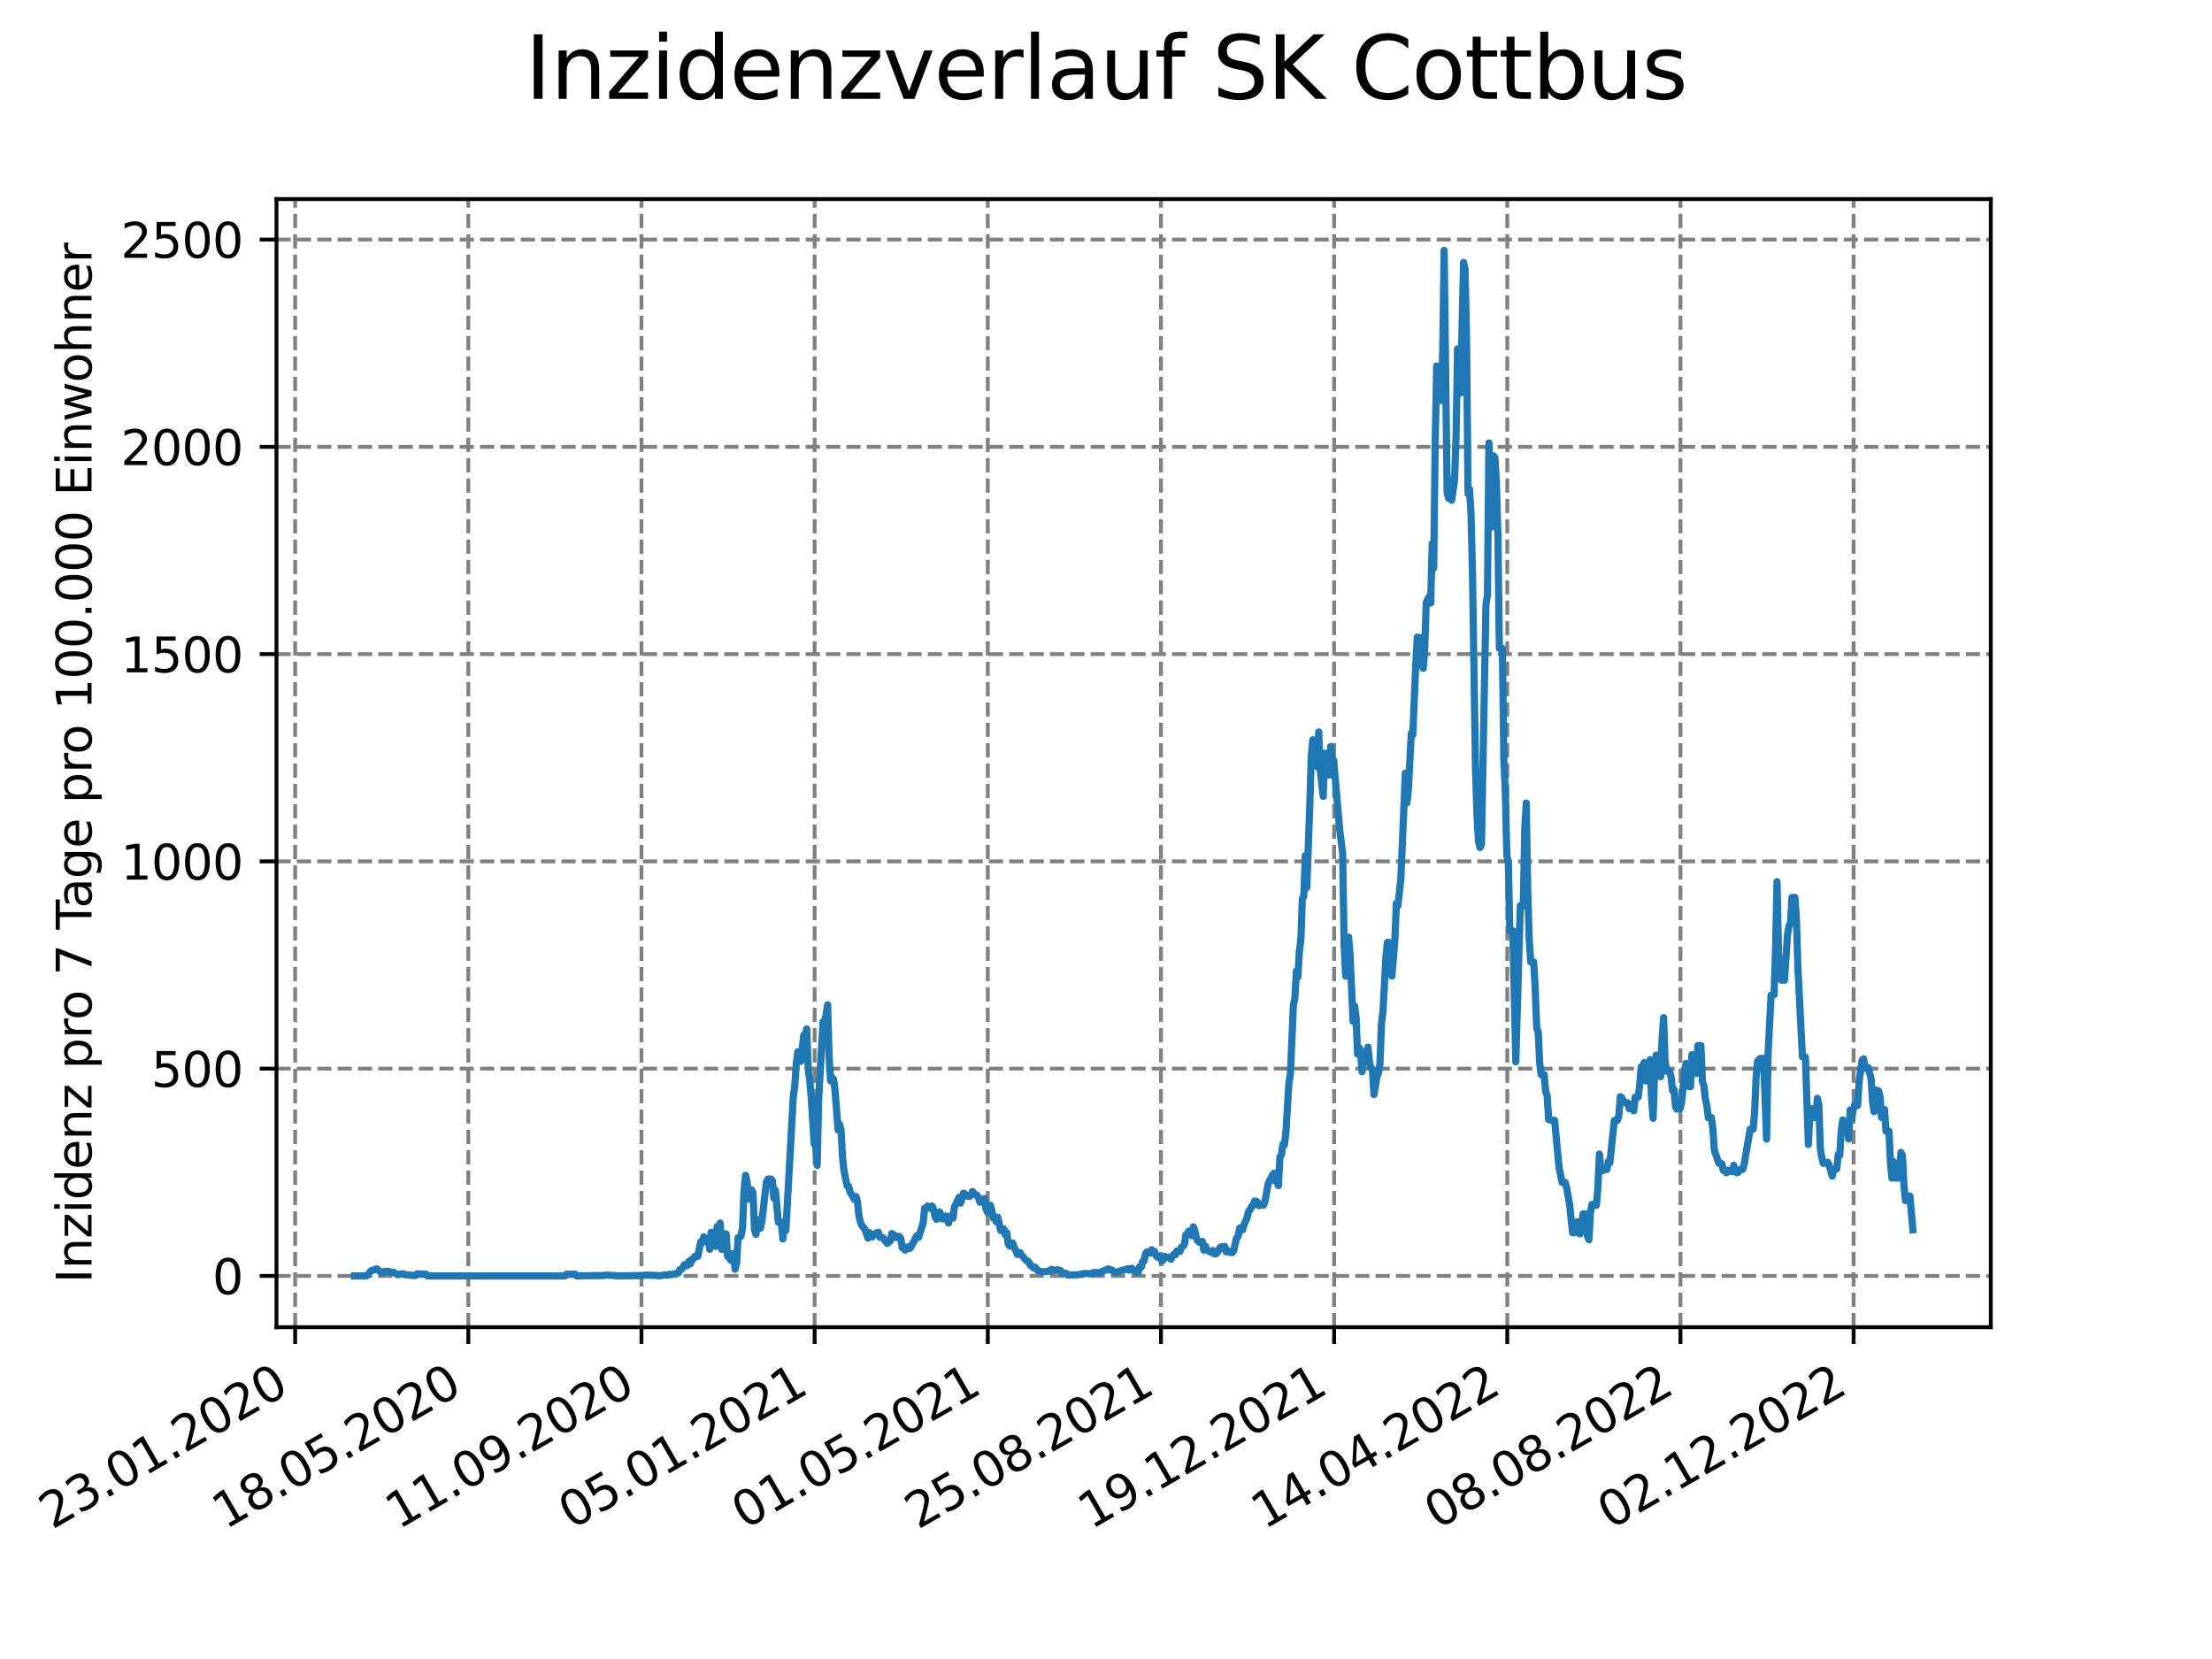 <?xml version="1.0" encoding="utf-8" standalone="no"?>
<!DOCTYPE svg PUBLIC "-//W3C//DTD SVG 1.1//EN"
  "http://www.w3.org/Graphics/SVG/1.1/DTD/svg11.dtd">
<svg xmlns:xlink="http://www.w3.org/1999/xlink" width="460.8pt" height="345.6pt" viewBox="0 0 460.8 345.6" xmlns="http://www.w3.org/2000/svg" version="1.1">
 <defs>
  <style type="text/css">*{stroke-linejoin: round; stroke-linecap: butt}</style>
 </defs>
 <g id="figure_1">
  <g id="patch_1">
   <path d="M 0 345.6 
L 460.8 345.6 
L 460.8 0 
L 0 0 
z
" style="fill: #ffffff"/>
  </g>
  <g id="axes_1">
   <g id="patch_2">
    <path d="M 57.6 276.48 
L 414.72 276.48 
L 414.72 41.472 
L 57.6 41.472 
z
" style="fill: #ffffff"/>
   </g>
   <g id="matplotlib.axis_1">
    <g id="xtick_1">
     <g id="line2d_1">
      <path d="M 61.485 276.48 
L 61.485 41.472 
" clip-path="url(#p82b9e520de)" style="fill: none; stroke-dasharray: 2.96,1.28; stroke-dashoffset: 0; stroke: #808080; stroke-width: 0.8"/>
     </g>
     <g id="line2d_2">
      <defs>
       <path id="m39485b4cda" d="M 0 0 
L 0 3.5 
" style="stroke: #000000; stroke-width: 0.8"/>
      </defs>
      <g>
       <use xlink:href="#m39485b4cda" x="61.485" y="276.48" style="stroke: #000000; stroke-width: 0.8"/>
      </g>
     </g>
     <g id="text_1">
      <!-- 23.01.2020 -->
      <g transform="translate(10.859 318.689) rotate(-30) scale(0.1 -0.1)">
       <defs>
        <path id="DejaVuSans-32" d="M 1228 531 
L 3431 531 
L 3431 0 
L 469 0 
L 469 531 
Q 828 903 1448 1529 
Q 2069 2156 2228 2338 
Q 2531 2678 2651 2914 
Q 2772 3150 2772 3378 
Q 2772 3750 2511 3984 
Q 2250 4219 1831 4219 
Q 1534 4219 1204 4116 
Q 875 4013 500 3803 
L 500 4441 
Q 881 4594 1212 4672 
Q 1544 4750 1819 4750 
Q 2544 4750 2975 4387 
Q 3406 4025 3406 3419 
Q 3406 3131 3298 2873 
Q 3191 2616 2906 2266 
Q 2828 2175 2409 1742 
Q 1991 1309 1228 531 
z
" transform="scale(0.016)"/>
        <path id="DejaVuSans-33" d="M 2597 2516 
Q 3050 2419 3304 2112 
Q 3559 1806 3559 1356 
Q 3559 666 3084 287 
Q 2609 -91 1734 -91 
Q 1441 -91 1130 -33 
Q 819 25 488 141 
L 488 750 
Q 750 597 1062 519 
Q 1375 441 1716 441 
Q 2309 441 2620 675 
Q 2931 909 2931 1356 
Q 2931 1769 2642 2001 
Q 2353 2234 1838 2234 
L 1294 2234 
L 1294 2753 
L 1863 2753 
Q 2328 2753 2575 2939 
Q 2822 3125 2822 3475 
Q 2822 3834 2567 4026 
Q 2313 4219 1838 4219 
Q 1578 4219 1281 4162 
Q 984 4106 628 3988 
L 628 4550 
Q 988 4650 1302 4700 
Q 1616 4750 1894 4750 
Q 2613 4750 3031 4423 
Q 3450 4097 3450 3541 
Q 3450 3153 3228 2886 
Q 3006 2619 2597 2516 
z
" transform="scale(0.016)"/>
        <path id="DejaVuSans-2e" d="M 684 794 
L 1344 794 
L 1344 0 
L 684 0 
L 684 794 
z
" transform="scale(0.016)"/>
        <path id="DejaVuSans-30" d="M 2034 4250 
Q 1547 4250 1301 3770 
Q 1056 3291 1056 2328 
Q 1056 1369 1301 889 
Q 1547 409 2034 409 
Q 2525 409 2770 889 
Q 3016 1369 3016 2328 
Q 3016 3291 2770 3770 
Q 2525 4250 2034 4250 
z
M 2034 4750 
Q 2819 4750 3233 4129 
Q 3647 3509 3647 2328 
Q 3647 1150 3233 529 
Q 2819 -91 2034 -91 
Q 1250 -91 836 529 
Q 422 1150 422 2328 
Q 422 3509 836 4129 
Q 1250 4750 2034 4750 
z
" transform="scale(0.016)"/>
        <path id="DejaVuSans-31" d="M 794 531 
L 1825 531 
L 1825 4091 
L 703 3866 
L 703 4441 
L 1819 4666 
L 2450 4666 
L 2450 531 
L 3481 531 
L 3481 0 
L 794 0 
L 794 531 
z
" transform="scale(0.016)"/>
       </defs>
       <use xlink:href="#DejaVuSans-32"/>
       <use xlink:href="#DejaVuSans-33" x="63.623"/>
       <use xlink:href="#DejaVuSans-2e" x="127.246"/>
       <use xlink:href="#DejaVuSans-30" x="159.033"/>
       <use xlink:href="#DejaVuSans-31" x="222.656"/>
       <use xlink:href="#DejaVuSans-2e" x="286.279"/>
       <use xlink:href="#DejaVuSans-32" x="318.066"/>
       <use xlink:href="#DejaVuSans-30" x="381.689"/>
       <use xlink:href="#DejaVuSans-32" x="445.312"/>
       <use xlink:href="#DejaVuSans-30" x="508.936"/>
      </g>
     </g>
    </g>
    <g id="xtick_2">
     <g id="line2d_3">
      <path d="M 97.557 276.48 
L 97.557 41.472 
" clip-path="url(#p82b9e520de)" style="fill: none; stroke-dasharray: 2.96,1.28; stroke-dashoffset: 0; stroke: #808080; stroke-width: 0.8"/>
     </g>
     <g id="line2d_4">
      <g>
       <use xlink:href="#m39485b4cda" x="97.557" y="276.48" style="stroke: #000000; stroke-width: 0.8"/>
      </g>
     </g>
     <g id="text_2">
      <!-- 18.05.2020 -->
      <g transform="translate(46.932 318.689) rotate(-30) scale(0.1 -0.1)">
       <defs>
        <path id="DejaVuSans-38" d="M 2034 2216 
Q 1584 2216 1326 1975 
Q 1069 1734 1069 1313 
Q 1069 891 1326 650 
Q 1584 409 2034 409 
Q 2484 409 2743 651 
Q 3003 894 3003 1313 
Q 3003 1734 2745 1975 
Q 2488 2216 2034 2216 
z
M 1403 2484 
Q 997 2584 770 2862 
Q 544 3141 544 3541 
Q 544 4100 942 4425 
Q 1341 4750 2034 4750 
Q 2731 4750 3128 4425 
Q 3525 4100 3525 3541 
Q 3525 3141 3298 2862 
Q 3072 2584 2669 2484 
Q 3125 2378 3379 2068 
Q 3634 1759 3634 1313 
Q 3634 634 3220 271 
Q 2806 -91 2034 -91 
Q 1263 -91 848 271 
Q 434 634 434 1313 
Q 434 1759 690 2068 
Q 947 2378 1403 2484 
z
M 1172 3481 
Q 1172 3119 1398 2916 
Q 1625 2713 2034 2713 
Q 2441 2713 2670 2916 
Q 2900 3119 2900 3481 
Q 2900 3844 2670 4047 
Q 2441 4250 2034 4250 
Q 1625 4250 1398 4047 
Q 1172 3844 1172 3481 
z
" transform="scale(0.016)"/>
        <path id="DejaVuSans-35" d="M 691 4666 
L 3169 4666 
L 3169 4134 
L 1269 4134 
L 1269 2991 
Q 1406 3038 1543 3061 
Q 1681 3084 1819 3084 
Q 2600 3084 3056 2656 
Q 3513 2228 3513 1497 
Q 3513 744 3044 326 
Q 2575 -91 1722 -91 
Q 1428 -91 1123 -41 
Q 819 9 494 109 
L 494 744 
Q 775 591 1075 516 
Q 1375 441 1709 441 
Q 2250 441 2565 725 
Q 2881 1009 2881 1497 
Q 2881 1984 2565 2268 
Q 2250 2553 1709 2553 
Q 1456 2553 1204 2497 
Q 953 2441 691 2322 
L 691 4666 
z
" transform="scale(0.016)"/>
       </defs>
       <use xlink:href="#DejaVuSans-31"/>
       <use xlink:href="#DejaVuSans-38" x="63.623"/>
       <use xlink:href="#DejaVuSans-2e" x="127.246"/>
       <use xlink:href="#DejaVuSans-30" x="159.033"/>
       <use xlink:href="#DejaVuSans-35" x="222.656"/>
       <use xlink:href="#DejaVuSans-2e" x="286.279"/>
       <use xlink:href="#DejaVuSans-32" x="318.066"/>
       <use xlink:href="#DejaVuSans-30" x="381.689"/>
       <use xlink:href="#DejaVuSans-32" x="445.312"/>
       <use xlink:href="#DejaVuSans-30" x="508.936"/>
      </g>
     </g>
    </g>
    <g id="xtick_3">
     <g id="line2d_5">
      <path d="M 133.63 276.48 
L 133.63 41.472 
" clip-path="url(#p82b9e520de)" style="fill: none; stroke-dasharray: 2.96,1.28; stroke-dashoffset: 0; stroke: #808080; stroke-width: 0.8"/>
     </g>
     <g id="line2d_6">
      <g>
       <use xlink:href="#m39485b4cda" x="133.63" y="276.48" style="stroke: #000000; stroke-width: 0.8"/>
      </g>
     </g>
     <g id="text_3">
      <!-- 11.09.2020 -->
      <g transform="translate(83.005 318.689) rotate(-30) scale(0.1 -0.1)">
       <defs>
        <path id="DejaVuSans-39" d="M 703 97 
L 703 672 
Q 941 559 1184 500 
Q 1428 441 1663 441 
Q 2288 441 2617 861 
Q 2947 1281 2994 2138 
Q 2813 1869 2534 1725 
Q 2256 1581 1919 1581 
Q 1219 1581 811 2004 
Q 403 2428 403 3163 
Q 403 3881 828 4315 
Q 1253 4750 1959 4750 
Q 2769 4750 3195 4129 
Q 3622 3509 3622 2328 
Q 3622 1225 3098 567 
Q 2575 -91 1691 -91 
Q 1453 -91 1209 -44 
Q 966 3 703 97 
z
M 1959 2075 
Q 2384 2075 2632 2365 
Q 2881 2656 2881 3163 
Q 2881 3666 2632 3958 
Q 2384 4250 1959 4250 
Q 1534 4250 1286 3958 
Q 1038 3666 1038 3163 
Q 1038 2656 1286 2365 
Q 1534 2075 1959 2075 
z
" transform="scale(0.016)"/>
       </defs>
       <use xlink:href="#DejaVuSans-31"/>
       <use xlink:href="#DejaVuSans-31" x="63.623"/>
       <use xlink:href="#DejaVuSans-2e" x="127.246"/>
       <use xlink:href="#DejaVuSans-30" x="159.033"/>
       <use xlink:href="#DejaVuSans-39" x="222.656"/>
       <use xlink:href="#DejaVuSans-2e" x="286.279"/>
       <use xlink:href="#DejaVuSans-32" x="318.066"/>
       <use xlink:href="#DejaVuSans-30" x="381.689"/>
       <use xlink:href="#DejaVuSans-32" x="445.312"/>
       <use xlink:href="#DejaVuSans-30" x="508.936"/>
      </g>
     </g>
    </g>
    <g id="xtick_4">
     <g id="line2d_7">
      <path d="M 169.703 276.48 
L 169.703 41.472 
" clip-path="url(#p82b9e520de)" style="fill: none; stroke-dasharray: 2.96,1.28; stroke-dashoffset: 0; stroke: #808080; stroke-width: 0.8"/>
     </g>
     <g id="line2d_8">
      <g>
       <use xlink:href="#m39485b4cda" x="169.703" y="276.48" style="stroke: #000000; stroke-width: 0.8"/>
      </g>
     </g>
     <g id="text_4">
      <!-- 05.01.2021 -->
      <g transform="translate(119.078 318.689) rotate(-30) scale(0.1 -0.1)">
       <use xlink:href="#DejaVuSans-30"/>
       <use xlink:href="#DejaVuSans-35" x="63.623"/>
       <use xlink:href="#DejaVuSans-2e" x="127.246"/>
       <use xlink:href="#DejaVuSans-30" x="159.033"/>
       <use xlink:href="#DejaVuSans-31" x="222.656"/>
       <use xlink:href="#DejaVuSans-2e" x="286.279"/>
       <use xlink:href="#DejaVuSans-32" x="318.066"/>
       <use xlink:href="#DejaVuSans-30" x="381.689"/>
       <use xlink:href="#DejaVuSans-32" x="445.312"/>
       <use xlink:href="#DejaVuSans-31" x="508.936"/>
      </g>
     </g>
    </g>
    <g id="xtick_5">
     <g id="line2d_9">
      <path d="M 205.775 276.48 
L 205.775 41.472 
" clip-path="url(#p82b9e520de)" style="fill: none; stroke-dasharray: 2.96,1.28; stroke-dashoffset: 0; stroke: #808080; stroke-width: 0.8"/>
     </g>
     <g id="line2d_10">
      <g>
       <use xlink:href="#m39485b4cda" x="205.775" y="276.48" style="stroke: #000000; stroke-width: 0.8"/>
      </g>
     </g>
     <g id="text_5">
      <!-- 01.05.2021 -->
      <g transform="translate(155.15 318.689) rotate(-30) scale(0.1 -0.1)">
       <use xlink:href="#DejaVuSans-30"/>
       <use xlink:href="#DejaVuSans-31" x="63.623"/>
       <use xlink:href="#DejaVuSans-2e" x="127.246"/>
       <use xlink:href="#DejaVuSans-30" x="159.033"/>
       <use xlink:href="#DejaVuSans-35" x="222.656"/>
       <use xlink:href="#DejaVuSans-2e" x="286.279"/>
       <use xlink:href="#DejaVuSans-32" x="318.066"/>
       <use xlink:href="#DejaVuSans-30" x="381.689"/>
       <use xlink:href="#DejaVuSans-32" x="445.312"/>
       <use xlink:href="#DejaVuSans-31" x="508.936"/>
      </g>
     </g>
    </g>
    <g id="xtick_6">
     <g id="line2d_11">
      <path d="M 241.848 276.48 
L 241.848 41.472 
" clip-path="url(#p82b9e520de)" style="fill: none; stroke-dasharray: 2.96,1.28; stroke-dashoffset: 0; stroke: #808080; stroke-width: 0.8"/>
     </g>
     <g id="line2d_12">
      <g>
       <use xlink:href="#m39485b4cda" x="241.848" y="276.48" style="stroke: #000000; stroke-width: 0.8"/>
      </g>
     </g>
     <g id="text_6">
      <!-- 25.08.2021 -->
      <g transform="translate(191.223 318.689) rotate(-30) scale(0.1 -0.1)">
       <use xlink:href="#DejaVuSans-32"/>
       <use xlink:href="#DejaVuSans-35" x="63.623"/>
       <use xlink:href="#DejaVuSans-2e" x="127.246"/>
       <use xlink:href="#DejaVuSans-30" x="159.033"/>
       <use xlink:href="#DejaVuSans-38" x="222.656"/>
       <use xlink:href="#DejaVuSans-2e" x="286.279"/>
       <use xlink:href="#DejaVuSans-32" x="318.066"/>
       <use xlink:href="#DejaVuSans-30" x="381.689"/>
       <use xlink:href="#DejaVuSans-32" x="445.312"/>
       <use xlink:href="#DejaVuSans-31" x="508.936"/>
      </g>
     </g>
    </g>
    <g id="xtick_7">
     <g id="line2d_13">
      <path d="M 277.921 276.48 
L 277.921 41.472 
" clip-path="url(#p82b9e520de)" style="fill: none; stroke-dasharray: 2.96,1.28; stroke-dashoffset: 0; stroke: #808080; stroke-width: 0.8"/>
     </g>
     <g id="line2d_14">
      <g>
       <use xlink:href="#m39485b4cda" x="277.921" y="276.48" style="stroke: #000000; stroke-width: 0.8"/>
      </g>
     </g>
     <g id="text_7">
      <!-- 19.12.2021 -->
      <g transform="translate(227.296 318.689) rotate(-30) scale(0.1 -0.1)">
       <use xlink:href="#DejaVuSans-31"/>
       <use xlink:href="#DejaVuSans-39" x="63.623"/>
       <use xlink:href="#DejaVuSans-2e" x="127.246"/>
       <use xlink:href="#DejaVuSans-31" x="159.033"/>
       <use xlink:href="#DejaVuSans-32" x="222.656"/>
       <use xlink:href="#DejaVuSans-2e" x="286.279"/>
       <use xlink:href="#DejaVuSans-32" x="318.066"/>
       <use xlink:href="#DejaVuSans-30" x="381.689"/>
       <use xlink:href="#DejaVuSans-32" x="445.312"/>
       <use xlink:href="#DejaVuSans-31" x="508.936"/>
      </g>
     </g>
    </g>
    <g id="xtick_8">
     <g id="line2d_15">
      <path d="M 313.994 276.48 
L 313.994 41.472 
" clip-path="url(#p82b9e520de)" style="fill: none; stroke-dasharray: 2.96,1.28; stroke-dashoffset: 0; stroke: #808080; stroke-width: 0.8"/>
     </g>
     <g id="line2d_16">
      <g>
       <use xlink:href="#m39485b4cda" x="313.994" y="276.48" style="stroke: #000000; stroke-width: 0.8"/>
      </g>
     </g>
     <g id="text_8">
      <!-- 14.04.2022 -->
      <g transform="translate(263.368 318.689) rotate(-30) scale(0.1 -0.1)">
       <defs>
        <path id="DejaVuSans-34" d="M 2419 4116 
L 825 1625 
L 2419 1625 
L 2419 4116 
z
M 2253 4666 
L 3047 4666 
L 3047 1625 
L 3713 1625 
L 3713 1100 
L 3047 1100 
L 3047 0 
L 2419 0 
L 2419 1100 
L 313 1100 
L 313 1709 
L 2253 4666 
z
" transform="scale(0.016)"/>
       </defs>
       <use xlink:href="#DejaVuSans-31"/>
       <use xlink:href="#DejaVuSans-34" x="63.623"/>
       <use xlink:href="#DejaVuSans-2e" x="127.246"/>
       <use xlink:href="#DejaVuSans-30" x="159.033"/>
       <use xlink:href="#DejaVuSans-34" x="222.656"/>
       <use xlink:href="#DejaVuSans-2e" x="286.279"/>
       <use xlink:href="#DejaVuSans-32" x="318.066"/>
       <use xlink:href="#DejaVuSans-30" x="381.689"/>
       <use xlink:href="#DejaVuSans-32" x="445.312"/>
       <use xlink:href="#DejaVuSans-32" x="508.936"/>
      </g>
     </g>
    </g>
    <g id="xtick_9">
     <g id="line2d_17">
      <path d="M 350.066 276.48 
L 350.066 41.472 
" clip-path="url(#p82b9e520de)" style="fill: none; stroke-dasharray: 2.96,1.28; stroke-dashoffset: 0; stroke: #808080; stroke-width: 0.8"/>
     </g>
     <g id="line2d_18">
      <g>
       <use xlink:href="#m39485b4cda" x="350.066" y="276.48" style="stroke: #000000; stroke-width: 0.8"/>
      </g>
     </g>
     <g id="text_9">
      <!-- 08.08.2022 -->
      <g transform="translate(299.441 318.689) rotate(-30) scale(0.1 -0.1)">
       <use xlink:href="#DejaVuSans-30"/>
       <use xlink:href="#DejaVuSans-38" x="63.623"/>
       <use xlink:href="#DejaVuSans-2e" x="127.246"/>
       <use xlink:href="#DejaVuSans-30" x="159.033"/>
       <use xlink:href="#DejaVuSans-38" x="222.656"/>
       <use xlink:href="#DejaVuSans-2e" x="286.279"/>
       <use xlink:href="#DejaVuSans-32" x="318.066"/>
       <use xlink:href="#DejaVuSans-30" x="381.689"/>
       <use xlink:href="#DejaVuSans-32" x="445.312"/>
       <use xlink:href="#DejaVuSans-32" x="508.936"/>
      </g>
     </g>
    </g>
    <g id="xtick_10">
     <g id="line2d_19">
      <path d="M 386.139 276.48 
L 386.139 41.472 
" clip-path="url(#p82b9e520de)" style="fill: none; stroke-dasharray: 2.96,1.28; stroke-dashoffset: 0; stroke: #808080; stroke-width: 0.8"/>
     </g>
     <g id="line2d_20">
      <g>
       <use xlink:href="#m39485b4cda" x="386.139" y="276.48" style="stroke: #000000; stroke-width: 0.8"/>
      </g>
     </g>
     <g id="text_10">
      <!-- 02.12.2022 -->
      <g transform="translate(335.514 318.689) rotate(-30) scale(0.1 -0.1)">
       <use xlink:href="#DejaVuSans-30"/>
       <use xlink:href="#DejaVuSans-32" x="63.623"/>
       <use xlink:href="#DejaVuSans-2e" x="127.246"/>
       <use xlink:href="#DejaVuSans-31" x="159.033"/>
       <use xlink:href="#DejaVuSans-32" x="222.656"/>
       <use xlink:href="#DejaVuSans-2e" x="286.279"/>
       <use xlink:href="#DejaVuSans-32" x="318.066"/>
       <use xlink:href="#DejaVuSans-30" x="381.689"/>
       <use xlink:href="#DejaVuSans-32" x="445.312"/>
       <use xlink:href="#DejaVuSans-32" x="508.936"/>
      </g>
     </g>
    </g>
   </g>
   <g id="matplotlib.axis_2">
    <g id="ytick_1">
     <g id="line2d_21">
      <path d="M 57.6 265.798 
L 414.72 265.798 
" clip-path="url(#p82b9e520de)" style="fill: none; stroke-dasharray: 2.96,1.28; stroke-dashoffset: 0; stroke: #808080; stroke-width: 0.8"/>
     </g>
     <g id="line2d_22">
      <defs>
       <path id="m0331272e18" d="M 0 0 
L -3.5 0 
" style="stroke: #000000; stroke-width: 0.8"/>
      </defs>
      <g>
       <use xlink:href="#m0331272e18" x="57.6" y="265.798" style="stroke: #000000; stroke-width: 0.8"/>
      </g>
     </g>
     <g id="text_11">
      <!-- 0 -->
      <g transform="translate(44.237 269.597) scale(0.1 -0.1)">
       <use xlink:href="#DejaVuSans-30"/>
      </g>
     </g>
    </g>
    <g id="ytick_2">
     <g id="line2d_23">
      <path d="M 57.6 222.619 
L 414.72 222.619 
" clip-path="url(#p82b9e520de)" style="fill: none; stroke-dasharray: 2.96,1.28; stroke-dashoffset: 0; stroke: #808080; stroke-width: 0.8"/>
     </g>
     <g id="line2d_24">
      <g>
       <use xlink:href="#m0331272e18" x="57.6" y="222.619" style="stroke: #000000; stroke-width: 0.8"/>
      </g>
     </g>
     <g id="text_12">
      <!-- 500 -->
      <g transform="translate(31.512 226.419) scale(0.1 -0.1)">
       <use xlink:href="#DejaVuSans-35"/>
       <use xlink:href="#DejaVuSans-30" x="63.623"/>
       <use xlink:href="#DejaVuSans-30" x="127.246"/>
      </g>
     </g>
    </g>
    <g id="ytick_3">
     <g id="line2d_25">
      <path d="M 57.6 179.441 
L 414.72 179.441 
" clip-path="url(#p82b9e520de)" style="fill: none; stroke-dasharray: 2.96,1.28; stroke-dashoffset: 0; stroke: #808080; stroke-width: 0.8"/>
     </g>
     <g id="line2d_26">
      <g>
       <use xlink:href="#m0331272e18" x="57.6" y="179.441" style="stroke: #000000; stroke-width: 0.8"/>
      </g>
     </g>
     <g id="text_13">
      <!-- 1000 -->
      <g transform="translate(25.15 183.24) scale(0.1 -0.1)">
       <use xlink:href="#DejaVuSans-31"/>
       <use xlink:href="#DejaVuSans-30" x="63.623"/>
       <use xlink:href="#DejaVuSans-30" x="127.246"/>
       <use xlink:href="#DejaVuSans-30" x="190.869"/>
      </g>
     </g>
    </g>
    <g id="ytick_4">
     <g id="line2d_27">
      <path d="M 57.6 136.263 
L 414.72 136.263 
" clip-path="url(#p82b9e520de)" style="fill: none; stroke-dasharray: 2.96,1.28; stroke-dashoffset: 0; stroke: #808080; stroke-width: 0.8"/>
     </g>
     <g id="line2d_28">
      <g>
       <use xlink:href="#m0331272e18" x="57.6" y="136.263" style="stroke: #000000; stroke-width: 0.8"/>
      </g>
     </g>
     <g id="text_14">
      <!-- 1500 -->
      <g transform="translate(25.15 140.062) scale(0.1 -0.1)">
       <use xlink:href="#DejaVuSans-31"/>
       <use xlink:href="#DejaVuSans-35" x="63.623"/>
       <use xlink:href="#DejaVuSans-30" x="127.246"/>
       <use xlink:href="#DejaVuSans-30" x="190.869"/>
      </g>
     </g>
    </g>
    <g id="ytick_5">
     <g id="line2d_29">
      <path d="M 57.6 93.084 
L 414.72 93.084 
" clip-path="url(#p82b9e520de)" style="fill: none; stroke-dasharray: 2.96,1.28; stroke-dashoffset: 0; stroke: #808080; stroke-width: 0.8"/>
     </g>
     <g id="line2d_30">
      <g>
       <use xlink:href="#m0331272e18" x="57.6" y="93.084" style="stroke: #000000; stroke-width: 0.8"/>
      </g>
     </g>
     <g id="text_15">
      <!-- 2000 -->
      <g transform="translate(25.15 96.884) scale(0.1 -0.1)">
       <use xlink:href="#DejaVuSans-32"/>
       <use xlink:href="#DejaVuSans-30" x="63.623"/>
       <use xlink:href="#DejaVuSans-30" x="127.246"/>
       <use xlink:href="#DejaVuSans-30" x="190.869"/>
      </g>
     </g>
    </g>
    <g id="ytick_6">
     <g id="line2d_31">
      <path d="M 57.6 49.906 
L 414.72 49.906 
" clip-path="url(#p82b9e520de)" style="fill: none; stroke-dasharray: 2.96,1.28; stroke-dashoffset: 0; stroke: #808080; stroke-width: 0.8"/>
     </g>
     <g id="line2d_32">
      <g>
       <use xlink:href="#m0331272e18" x="57.6" y="49.906" style="stroke: #000000; stroke-width: 0.8"/>
      </g>
     </g>
     <g id="text_16">
      <!-- 2500 -->
      <g transform="translate(25.15 53.705) scale(0.1 -0.1)">
       <use xlink:href="#DejaVuSans-32"/>
       <use xlink:href="#DejaVuSans-35" x="63.623"/>
       <use xlink:href="#DejaVuSans-30" x="127.246"/>
       <use xlink:href="#DejaVuSans-30" x="190.869"/>
      </g>
     </g>
    </g>
    <g id="text_17">
     <!-- Inzidenz pro 7 Tage pro 100.000 Einwohner -->
     <g transform="translate(19.07 267.301) rotate(-90) scale(0.1 -0.1)">
      <defs>
       <path id="DejaVuSans-49" d="M 628 4666 
L 1259 4666 
L 1259 0 
L 628 0 
L 628 4666 
z
" transform="scale(0.016)"/>
       <path id="DejaVuSans-6e" d="M 3513 2113 
L 3513 0 
L 2938 0 
L 2938 2094 
Q 2938 2591 2744 2837 
Q 2550 3084 2163 3084 
Q 1697 3084 1428 2787 
Q 1159 2491 1159 1978 
L 1159 0 
L 581 0 
L 581 3500 
L 1159 3500 
L 1159 2956 
Q 1366 3272 1645 3428 
Q 1925 3584 2291 3584 
Q 2894 3584 3203 3211 
Q 3513 2838 3513 2113 
z
" transform="scale(0.016)"/>
       <path id="DejaVuSans-7a" d="M 353 3500 
L 3084 3500 
L 3084 2975 
L 922 459 
L 3084 459 
L 3084 0 
L 275 0 
L 275 525 
L 2438 3041 
L 353 3041 
L 353 3500 
z
" transform="scale(0.016)"/>
       <path id="DejaVuSans-69" d="M 603 3500 
L 1178 3500 
L 1178 0 
L 603 0 
L 603 3500 
z
M 603 4863 
L 1178 4863 
L 1178 4134 
L 603 4134 
L 603 4863 
z
" transform="scale(0.016)"/>
       <path id="DejaVuSans-64" d="M 2906 2969 
L 2906 4863 
L 3481 4863 
L 3481 0 
L 2906 0 
L 2906 525 
Q 2725 213 2448 61 
Q 2172 -91 1784 -91 
Q 1150 -91 751 415 
Q 353 922 353 1747 
Q 353 2572 751 3078 
Q 1150 3584 1784 3584 
Q 2172 3584 2448 3432 
Q 2725 3281 2906 2969 
z
M 947 1747 
Q 947 1113 1208 752 
Q 1469 391 1925 391 
Q 2381 391 2643 752 
Q 2906 1113 2906 1747 
Q 2906 2381 2643 2742 
Q 2381 3103 1925 3103 
Q 1469 3103 1208 2742 
Q 947 2381 947 1747 
z
" transform="scale(0.016)"/>
       <path id="DejaVuSans-65" d="M 3597 1894 
L 3597 1613 
L 953 1613 
Q 991 1019 1311 708 
Q 1631 397 2203 397 
Q 2534 397 2845 478 
Q 3156 559 3463 722 
L 3463 178 
Q 3153 47 2828 -22 
Q 2503 -91 2169 -91 
Q 1331 -91 842 396 
Q 353 884 353 1716 
Q 353 2575 817 3079 
Q 1281 3584 2069 3584 
Q 2775 3584 3186 3129 
Q 3597 2675 3597 1894 
z
M 3022 2063 
Q 3016 2534 2758 2815 
Q 2500 3097 2075 3097 
Q 1594 3097 1305 2825 
Q 1016 2553 972 2059 
L 3022 2063 
z
" transform="scale(0.016)"/>
       <path id="DejaVuSans-20" transform="scale(0.016)"/>
       <path id="DejaVuSans-70" d="M 1159 525 
L 1159 -1331 
L 581 -1331 
L 581 3500 
L 1159 3500 
L 1159 2969 
Q 1341 3281 1617 3432 
Q 1894 3584 2278 3584 
Q 2916 3584 3314 3078 
Q 3713 2572 3713 1747 
Q 3713 922 3314 415 
Q 2916 -91 2278 -91 
Q 1894 -91 1617 61 
Q 1341 213 1159 525 
z
M 3116 1747 
Q 3116 2381 2855 2742 
Q 2594 3103 2138 3103 
Q 1681 3103 1420 2742 
Q 1159 2381 1159 1747 
Q 1159 1113 1420 752 
Q 1681 391 2138 391 
Q 2594 391 2855 752 
Q 3116 1113 3116 1747 
z
" transform="scale(0.016)"/>
       <path id="DejaVuSans-72" d="M 2631 2963 
Q 2534 3019 2420 3045 
Q 2306 3072 2169 3072 
Q 1681 3072 1420 2755 
Q 1159 2438 1159 1844 
L 1159 0 
L 581 0 
L 581 3500 
L 1159 3500 
L 1159 2956 
Q 1341 3275 1631 3429 
Q 1922 3584 2338 3584 
Q 2397 3584 2469 3576 
Q 2541 3569 2628 3553 
L 2631 2963 
z
" transform="scale(0.016)"/>
       <path id="DejaVuSans-6f" d="M 1959 3097 
Q 1497 3097 1228 2736 
Q 959 2375 959 1747 
Q 959 1119 1226 758 
Q 1494 397 1959 397 
Q 2419 397 2687 759 
Q 2956 1122 2956 1747 
Q 2956 2369 2687 2733 
Q 2419 3097 1959 3097 
z
M 1959 3584 
Q 2709 3584 3137 3096 
Q 3566 2609 3566 1747 
Q 3566 888 3137 398 
Q 2709 -91 1959 -91 
Q 1206 -91 779 398 
Q 353 888 353 1747 
Q 353 2609 779 3096 
Q 1206 3584 1959 3584 
z
" transform="scale(0.016)"/>
       <path id="DejaVuSans-37" d="M 525 4666 
L 3525 4666 
L 3525 4397 
L 1831 0 
L 1172 0 
L 2766 4134 
L 525 4134 
L 525 4666 
z
" transform="scale(0.016)"/>
       <path id="DejaVuSans-54" d="M -19 4666 
L 3928 4666 
L 3928 4134 
L 2272 4134 
L 2272 0 
L 1638 0 
L 1638 4134 
L -19 4134 
L -19 4666 
z
" transform="scale(0.016)"/>
       <path id="DejaVuSans-61" d="M 2194 1759 
Q 1497 1759 1228 1600 
Q 959 1441 959 1056 
Q 959 750 1161 570 
Q 1363 391 1709 391 
Q 2188 391 2477 730 
Q 2766 1069 2766 1631 
L 2766 1759 
L 2194 1759 
z
M 3341 1997 
L 3341 0 
L 2766 0 
L 2766 531 
Q 2569 213 2275 61 
Q 1981 -91 1556 -91 
Q 1019 -91 701 211 
Q 384 513 384 1019 
Q 384 1609 779 1909 
Q 1175 2209 1959 2209 
L 2766 2209 
L 2766 2266 
Q 2766 2663 2505 2880 
Q 2244 3097 1772 3097 
Q 1472 3097 1187 3025 
Q 903 2953 641 2809 
L 641 3341 
Q 956 3463 1253 3523 
Q 1550 3584 1831 3584 
Q 2591 3584 2966 3190 
Q 3341 2797 3341 1997 
z
" transform="scale(0.016)"/>
       <path id="DejaVuSans-67" d="M 2906 1791 
Q 2906 2416 2648 2759 
Q 2391 3103 1925 3103 
Q 1463 3103 1205 2759 
Q 947 2416 947 1791 
Q 947 1169 1205 825 
Q 1463 481 1925 481 
Q 2391 481 2648 825 
Q 2906 1169 2906 1791 
z
M 3481 434 
Q 3481 -459 3084 -895 
Q 2688 -1331 1869 -1331 
Q 1566 -1331 1297 -1286 
Q 1028 -1241 775 -1147 
L 775 -588 
Q 1028 -725 1275 -790 
Q 1522 -856 1778 -856 
Q 2344 -856 2625 -561 
Q 2906 -266 2906 331 
L 2906 616 
Q 2728 306 2450 153 
Q 2172 0 1784 0 
Q 1141 0 747 490 
Q 353 981 353 1791 
Q 353 2603 747 3093 
Q 1141 3584 1784 3584 
Q 2172 3584 2450 3431 
Q 2728 3278 2906 2969 
L 2906 3500 
L 3481 3500 
L 3481 434 
z
" transform="scale(0.016)"/>
       <path id="DejaVuSans-45" d="M 628 4666 
L 3578 4666 
L 3578 4134 
L 1259 4134 
L 1259 2753 
L 3481 2753 
L 3481 2222 
L 1259 2222 
L 1259 531 
L 3634 531 
L 3634 0 
L 628 0 
L 628 4666 
z
" transform="scale(0.016)"/>
       <path id="DejaVuSans-77" d="M 269 3500 
L 844 3500 
L 1563 769 
L 2278 3500 
L 2956 3500 
L 3675 769 
L 4391 3500 
L 4966 3500 
L 4050 0 
L 3372 0 
L 2619 2869 
L 1863 0 
L 1184 0 
L 269 3500 
z
" transform="scale(0.016)"/>
       <path id="DejaVuSans-68" d="M 3513 2113 
L 3513 0 
L 2938 0 
L 2938 2094 
Q 2938 2591 2744 2837 
Q 2550 3084 2163 3084 
Q 1697 3084 1428 2787 
Q 1159 2491 1159 1978 
L 1159 0 
L 581 0 
L 581 4863 
L 1159 4863 
L 1159 2956 
Q 1366 3272 1645 3428 
Q 1925 3584 2291 3584 
Q 2894 3584 3203 3211 
Q 3513 2838 3513 2113 
z
" transform="scale(0.016)"/>
      </defs>
      <use xlink:href="#DejaVuSans-49"/>
      <use xlink:href="#DejaVuSans-6e" x="29.492"/>
      <use xlink:href="#DejaVuSans-7a" x="92.871"/>
      <use xlink:href="#DejaVuSans-69" x="145.361"/>
      <use xlink:href="#DejaVuSans-64" x="173.145"/>
      <use xlink:href="#DejaVuSans-65" x="236.621"/>
      <use xlink:href="#DejaVuSans-6e" x="298.145"/>
      <use xlink:href="#DejaVuSans-7a" x="361.523"/>
      <use xlink:href="#DejaVuSans-20" x="414.014"/>
      <use xlink:href="#DejaVuSans-70" x="445.801"/>
      <use xlink:href="#DejaVuSans-72" x="509.277"/>
      <use xlink:href="#DejaVuSans-6f" x="548.141"/>
      <use xlink:href="#DejaVuSans-20" x="609.322"/>
      <use xlink:href="#DejaVuSans-37" x="641.109"/>
      <use xlink:href="#DejaVuSans-20" x="704.732"/>
      <use xlink:href="#DejaVuSans-54" x="736.52"/>
      <use xlink:href="#DejaVuSans-61" x="781.104"/>
      <use xlink:href="#DejaVuSans-67" x="842.383"/>
      <use xlink:href="#DejaVuSans-65" x="905.859"/>
      <use xlink:href="#DejaVuSans-20" x="967.383"/>
      <use xlink:href="#DejaVuSans-70" x="999.17"/>
      <use xlink:href="#DejaVuSans-72" x="1062.646"/>
      <use xlink:href="#DejaVuSans-6f" x="1101.51"/>
      <use xlink:href="#DejaVuSans-20" x="1162.691"/>
      <use xlink:href="#DejaVuSans-31" x="1194.479"/>
      <use xlink:href="#DejaVuSans-30" x="1258.102"/>
      <use xlink:href="#DejaVuSans-30" x="1321.725"/>
      <use xlink:href="#DejaVuSans-2e" x="1385.348"/>
      <use xlink:href="#DejaVuSans-30" x="1417.135"/>
      <use xlink:href="#DejaVuSans-30" x="1480.758"/>
      <use xlink:href="#DejaVuSans-30" x="1544.381"/>
      <use xlink:href="#DejaVuSans-20" x="1608.004"/>
      <use xlink:href="#DejaVuSans-45" x="1639.791"/>
      <use xlink:href="#DejaVuSans-69" x="1702.975"/>
      <use xlink:href="#DejaVuSans-6e" x="1730.758"/>
      <use xlink:href="#DejaVuSans-77" x="1794.137"/>
      <use xlink:href="#DejaVuSans-6f" x="1875.924"/>
      <use xlink:href="#DejaVuSans-68" x="1937.105"/>
      <use xlink:href="#DejaVuSans-6e" x="2000.484"/>
      <use xlink:href="#DejaVuSans-65" x="2063.863"/>
      <use xlink:href="#DejaVuSans-72" x="2125.387"/>
     </g>
    </g>
   </g>
   <g id="line2d_33">
    <path d="M 73.833 265.798 
L 76.321 265.798 
L 76.631 265.538 
L 77.253 264.758 
L 78.497 264.325 
L 79.43 265.105 
L 79.741 265.191 
L 80.052 264.845 
L 80.985 264.845 
L 81.296 265.018 
L 81.918 265.018 
L 82.851 265.538 
L 83.784 265.365 
L 84.095 265.365 
L 84.406 265.538 
L 85.339 265.625 
L 85.961 265.711 
L 86.583 265.711 
L 86.894 265.365 
L 88.759 265.451 
L 89.07 265.798 
L 117.68 265.798 
L 117.991 265.451 
L 119.857 265.451 
L 120.168 265.798 
L 125.765 265.711 
L 126.387 265.625 
L 127.942 265.711 
L 128.564 265.798 
L 133.85 265.711 
L 134.472 265.625 
L 136.96 265.711 
L 137.271 265.798 
L 138.204 265.625 
L 139.137 265.625 
L 139.448 265.451 
L 139.759 265.538 
L 141.314 265.191 
L 141.625 264.498 
L 141.936 264.412 
L 142.247 264.065 
L 142.557 263.459 
L 142.868 263.632 
L 143.179 263.632 
L 143.49 262.766 
L 143.801 263.285 
L 144.112 262.332 
L 144.423 262.246 
L 144.734 261.726 
L 145.356 261.726 
L 145.978 258.694 
L 146.289 258.867 
L 146.6 257.654 
L 146.911 258.607 
L 147.222 258.001 
L 147.533 257.914 
L 147.844 260.253 
L 148.155 256.701 
L 148.466 257.567 
L 148.777 259.387 
L 149.088 259.647 
L 149.399 255.488 
L 149.71 255.575 
L 150.021 254.795 
L 150.332 260.253 
L 150.643 260.253 
L 150.954 257.048 
L 151.265 257.048 
L 151.576 261.726 
L 151.887 261.726 
L 152.198 262.506 
L 152.509 261.206 
L 152.82 261.206 
L 153.131 264.412 
L 153.442 263.199 
L 153.752 257.827 
L 154.063 257.827 
L 154.374 257.481 
L 154.685 255.748 
L 154.996 248.037 
L 155.307 244.832 
L 155.618 246.045 
L 155.929 249.77 
L 156.24 249.77 
L 156.551 247.864 
L 156.862 248.471 
L 157.173 256.181 
L 157.484 257.134 
L 157.795 254.102 
L 158.106 255.835 
L 158.417 255.835 
L 158.728 254.275 
L 159.661 246.218 
L 159.972 245.612 
L 160.594 245.612 
L 160.905 245.958 
L 161.216 249.597 
L 161.527 247.951 
L 162.149 254.622 
L 162.771 254.622 
L 163.082 258.087 
L 163.393 254.708 
L 163.704 256.355 
L 165.258 228.458 
L 165.569 226.205 
L 165.88 221.614 
L 166.191 219.101 
L 166.502 220.834 
L 166.813 221.094 
L 167.435 215.636 
L 167.746 215.809 
L 168.057 214.336 
L 168.368 222.74 
L 168.679 224.992 
L 168.99 228.544 
L 169.612 238.334 
L 169.923 238.681 
L 170.234 242.753 
L 170.545 228.978 
L 171.167 217.802 
L 171.478 212.777 
L 171.789 213.297 
L 172.411 209.311 
L 172.722 220.314 
L 173.033 225.166 
L 173.344 224.473 
L 173.655 224.819 
L 173.966 227.332 
L 174.588 235.389 
L 174.899 234.176 
L 175.21 235.475 
L 175.521 241.107 
L 175.831 243.966 
L 176.453 246.998 
L 176.764 247.085 
L 177.075 248.297 
L 178.008 249.857 
L 178.319 249.25 
L 178.63 250.377 
L 178.941 253.322 
L 179.252 254.622 
L 179.563 255.315 
L 180.185 256.095 
L 180.807 257.914 
L 181.118 256.788 
L 181.74 257.654 
L 182.362 256.961 
L 182.984 256.701 
L 183.295 257.741 
L 183.917 257.827 
L 184.85 259.04 
L 185.161 258.694 
L 185.472 258.52 
L 185.783 256.961 
L 186.094 257.741 
L 186.405 257.308 
L 186.715 257.827 
L 187.337 257.567 
L 187.648 258.001 
L 187.959 259.907 
L 188.581 260.426 
L 188.892 259.82 
L 189.203 259.733 
L 189.514 260.08 
L 189.825 259.733 
L 190.136 258.954 
L 190.447 258.607 
L 190.758 257.741 
L 191.069 257.394 
L 191.38 257.741 
L 192.313 254.708 
L 192.624 251.676 
L 192.935 251.763 
L 193.246 251.243 
L 193.557 251.33 
L 193.868 251.763 
L 194.179 251.243 
L 194.49 251.936 
L 194.801 253.582 
L 195.112 254.015 
L 195.423 252.889 
L 195.734 252.456 
L 196.356 253.929 
L 196.667 253.842 
L 196.978 253.322 
L 197.289 253.409 
L 197.599 254.795 
L 197.91 253.409 
L 198.221 253.236 
L 198.532 253.755 
L 198.843 251.33 
L 199.154 250.81 
L 199.776 249.424 
L 200.087 250.637 
L 200.709 248.557 
L 201.02 248.731 
L 201.331 249.077 
L 201.953 249.25 
L 202.264 248.99 
L 202.575 248.211 
L 203.197 248.904 
L 203.508 248.99 
L 203.819 249.424 
L 204.13 250.463 
L 204.441 250.117 
L 204.752 250.203 
L 205.063 249.684 
L 205.374 251.763 
L 205.685 252.543 
L 206.307 251.07 
L 206.618 252.196 
L 206.929 253.755 
L 207.24 253.755 
L 207.551 254.535 
L 207.862 253.582 
L 208.484 256.355 
L 208.794 256.095 
L 209.105 256.008 
L 209.416 257.221 
L 209.727 256.788 
L 210.038 259.214 
L 210.349 259.56 
L 210.66 259.04 
L 210.971 258.954 
L 211.282 259.907 
L 211.593 260.426 
L 211.904 261.293 
L 212.215 261.033 
L 212.526 260.946 
L 212.837 261.553 
L 213.148 261.813 
L 213.77 262.592 
L 214.081 262.679 
L 214.392 263.025 
L 214.703 263.632 
L 215.014 263.805 
L 215.325 264.152 
L 215.636 263.978 
L 216.258 264.758 
L 217.191 264.931 
L 218.124 264.845 
L 218.435 264.758 
L 218.746 264.845 
L 219.057 264.412 
L 219.678 264.672 
L 220.3 264.498 
L 220.611 264.672 
L 220.922 264.672 
L 221.233 265.191 
L 222.166 265.278 
L 222.477 265.625 
L 224.654 265.538 
L 225.898 265.278 
L 227.453 265.365 
L 227.764 265.105 
L 229.319 265.105 
L 229.63 264.845 
L 230.563 264.498 
L 230.873 264.325 
L 231.495 264.585 
L 231.806 264.672 
L 232.117 265.018 
L 232.739 265.105 
L 233.05 264.845 
L 234.916 264.325 
L 235.227 264.585 
L 235.538 264.238 
L 235.849 264.238 
L 236.16 264.672 
L 236.471 264.845 
L 236.782 264.845 
L 237.093 265.105 
L 237.404 263.892 
L 237.715 263.978 
L 238.026 262.766 
L 238.337 262.679 
L 238.648 261.119 
L 238.959 260.773 
L 239.27 260.773 
L 239.581 261.033 
L 239.892 260.34 
L 240.203 261.033 
L 240.514 260.686 
L 240.825 261.553 
L 241.136 261.899 
L 241.447 261.899 
L 241.757 261.726 
L 242.068 262.766 
L 242.69 261.726 
L 243.001 261.986 
L 243.623 261.899 
L 243.934 262.332 
L 244.245 261.639 
L 244.556 261.293 
L 244.867 261.379 
L 245.178 260.6 
L 245.8 260.686 
L 246.111 259.82 
L 246.422 259.647 
L 246.733 259.214 
L 247.044 257.221 
L 247.355 256.961 
L 247.666 256.441 
L 247.977 256.441 
L 248.288 257.394 
L 248.599 255.575 
L 248.91 256.441 
L 249.221 257.914 
L 249.532 258.52 
L 249.843 258.78 
L 250.465 258.607 
L 250.776 260.426 
L 251.087 259.56 
L 251.398 260.34 
L 252.02 260.773 
L 252.331 260.86 
L 252.642 260.513 
L 252.952 261.206 
L 253.263 261.206 
L 253.574 260.946 
L 254.196 259.82 
L 254.507 259.733 
L 254.818 259.993 
L 255.129 259.647 
L 255.44 260.773 
L 255.751 260.513 
L 256.062 260.86 
L 256.684 260.946 
L 256.995 260.513 
L 257.617 257.827 
L 257.928 257.567 
L 258.239 255.835 
L 258.55 256.181 
L 258.861 256.181 
L 259.172 255.055 
L 259.794 253.669 
L 260.105 252.369 
L 260.416 252.023 
L 260.727 251.33 
L 261.038 251.156 
L 261.349 250.203 
L 261.66 250.203 
L 261.971 250.463 
L 262.282 251.156 
L 262.904 250.896 
L 263.215 251.07 
L 263.526 250.29 
L 264.147 246.738 
L 264.458 245.872 
L 264.769 245.525 
L 265.08 244.745 
L 265.391 244.399 
L 265.702 246.045 
L 266.013 246.218 
L 266.324 246.998 
L 266.635 241.02 
L 266.946 240.587 
L 267.257 238.334 
L 267.568 238.508 
L 267.879 235.909 
L 268.501 225.599 
L 268.812 223.866 
L 269.434 209.398 
L 269.745 208.012 
L 270.056 202.294 
L 270.367 203.507 
L 270.678 198.222 
L 270.989 195.796 
L 271.3 187.219 
L 271.611 186.699 
L 271.922 178.209 
L 272.233 184.88 
L 272.855 167.726 
L 273.166 157.417 
L 273.477 154.124 
L 273.788 157.676 
L 274.41 159.756 
L 274.721 152.478 
L 275.031 160.449 
L 275.653 165.907 
L 275.964 156.897 
L 276.275 159.842 
L 276.586 159.063 
L 276.897 161.488 
L 277.208 155.511 
L 277.519 159.669 
L 277.83 158.37 
L 279.074 172.838 
L 279.696 177.776 
L 280.007 196.922 
L 280.318 203.333 
L 280.629 196.576 
L 280.94 195.19 
L 281.251 199.088 
L 281.873 212.777 
L 282.184 209.571 
L 282.495 211.91 
L 282.806 219.621 
L 283.117 218.235 
L 283.428 218.755 
L 283.739 223.26 
L 284.05 220.227 
L 284.361 220.574 
L 284.983 218.148 
L 285.294 221.354 
L 285.605 222.48 
L 285.915 222.74 
L 286.226 228.025 
L 286.848 224.213 
L 287.159 223.606 
L 287.47 221.614 
L 287.781 213.21 
L 288.092 210.784 
L 288.714 199.262 
L 289.025 196.316 
L 289.336 196.316 
L 289.647 198.049 
L 289.958 203.333 
L 290.58 195.71 
L 290.891 188.172 
L 291.202 188.692 
L 291.824 183.061 
L 292.757 161.055 
L 293.068 167.293 
L 293.379 164.694 
L 294.001 152.738 
L 294.312 153.085 
L 294.934 138.357 
L 295.245 132.725 
L 295.556 133.418 
L 295.867 132.812 
L 296.178 138.27 
L 296.489 139.223 
L 296.799 134.978 
L 297.11 125.535 
L 297.732 124.235 
L 298.043 125.621 
L 298.354 113.232 
L 298.665 118.344 
L 298.976 92.44 
L 299.287 76.239 
L 299.598 82.563 
L 299.909 79.878 
L 300.22 83.43 
L 300.531 73.726 
L 300.842 52.154 
L 301.464 102.663 
L 301.775 103.789 
L 302.086 99.89 
L 302.397 104.222 
L 303.019 99.977 
L 303.33 90.62 
L 303.641 72.687 
L 304.263 81.87 
L 304.885 54.667 
L 305.196 56.053 
L 305.507 70.434 
L 305.818 102.836 
L 306.129 101.883 
L 306.44 106.995 
L 306.751 119.643 
L 307.373 160.189 
L 307.684 169.892 
L 307.994 175.177 
L 308.305 176.563 
L 308.616 175.957 
L 309.549 125.968 
L 309.86 123.889 
L 310.171 92.267 
L 310.793 109.767 
L 311.104 94.952 
L 311.415 95.299 
L 311.726 100.67 
L 312.037 111.24 
L 312.348 135.065 
L 312.97 135.065 
L 313.281 158.543 
L 313.592 165.3 
L 313.903 178.296 
L 314.214 179.682 
L 314.525 193.977 
L 315.147 193.89 
L 315.769 221.18 
L 316.702 188.692 
L 317.324 188.779 
L 317.635 172.664 
L 317.946 167.293 
L 318.257 185.746 
L 318.568 195.71 
L 318.878 200.388 
L 319.5 200.388 
L 319.811 205.933 
L 320.122 214.163 
L 320.433 214.943 
L 320.744 221.44 
L 321.055 223.866 
L 321.677 223.866 
L 321.988 227.418 
L 322.299 228.198 
L 322.61 233.223 
L 322.921 233.223 
L 323.232 233.396 
L 323.854 233.396 
L 324.787 243.273 
L 325.409 246.305 
L 326.031 246.305 
L 326.342 247.344 
L 326.964 250.81 
L 327.586 256.788 
L 328.208 256.788 
L 328.519 254.535 
L 328.83 256.355 
L 329.141 257.048 
L 329.452 255.402 
L 329.763 252.889 
L 330.384 252.889 
L 330.695 257.481 
L 331.006 258.261 
L 331.317 252.629 
L 331.628 250.896 
L 331.939 251.07 
L 332.561 251.07 
L 332.872 247.344 
L 333.183 240.414 
L 333.494 243.532 
L 333.805 243.879 
L 334.427 243.619 
L 334.738 243.619 
L 335.049 241.973 
L 335.36 242.233 
L 336.293 233.396 
L 336.604 233.483 
L 336.915 233.396 
L 337.226 232.53 
L 337.537 228.458 
L 337.848 228.631 
L 338.159 229.497 
L 338.47 229.671 
L 339.092 229.757 
L 339.403 230.97 
L 339.714 230.71 
L 340.025 230.884 
L 340.336 231.403 
L 340.647 228.544 
L 341.268 228.544 
L 341.579 226.032 
L 341.89 222.22 
L 342.201 223.086 
L 342.512 221.354 
L 342.823 225.166 
L 343.445 225.166 
L 343.756 220.747 
L 344.067 228.978 
L 344.378 232.963 
L 344.689 223 
L 345 219.794 
L 345.622 219.794 
L 345.933 224.299 
L 346.244 216.329 
L 346.555 211.997 
L 346.866 221.007 
L 347.177 223.173 
L 347.799 223.173 
L 348.11 224.299 
L 348.421 227.158 
L 348.732 226.985 
L 349.043 230.537 
L 349.354 231.057 
L 349.976 230.97 
L 350.287 229.757 
L 350.909 223.78 
L 351.22 221.527 
L 351.531 226.292 
L 352.152 226.379 
L 352.463 219.708 
L 352.774 222.827 
L 353.085 223.086 
L 353.396 223.606 
L 353.707 217.802 
L 354.329 217.802 
L 354.64 225.339 
L 354.951 226.119 
L 355.262 228.978 
L 355.573 230.364 
L 355.884 232.876 
L 356.506 232.79 
L 356.817 235.042 
L 357.128 239.634 
L 358.061 242.32 
L 358.683 242.406 
L 358.994 243.792 
L 359.305 243.706 
L 359.616 244.312 
L 359.927 243.792 
L 360.238 244.052 
L 360.86 244.052 
L 361.171 242.753 
L 361.482 243.966 
L 361.793 244.312 
L 362.104 244.226 
L 362.415 243.619 
L 363.036 243.619 
L 363.347 242.493 
L 364.591 235.215 
L 365.213 235.215 
L 365.524 231.577 
L 365.835 224.386 
L 366.146 221.094 
L 366.457 220.661 
L 366.768 220.487 
L 367.39 220.487 
L 368.012 237.295 
L 368.323 219.448 
L 368.945 207.319 
L 369.567 207.232 
L 369.878 197.702 
L 370.189 183.667 
L 370.5 198.655 
L 371.122 204.2 
L 371.433 204.113 
L 371.744 204.2 
L 372.366 194.757 
L 372.677 192.851 
L 372.988 192.417 
L 373.299 186.959 
L 373.921 186.959 
L 374.231 191.638 
L 374.542 201.687 
L 375.475 220.141 
L 376.097 220.227 
L 376.719 238.421 
L 377.03 231.837 
L 377.341 230.97 
L 377.652 232.79 
L 378.274 232.79 
L 378.585 228.804 
L 378.896 230.104 
L 379.207 239.287 
L 379.518 241.193 
L 379.829 242.32 
L 380.451 242.32 
L 380.762 242.146 
L 381.073 242.839 
L 381.695 245.005 
L 382.006 243.532 
L 382.628 243.532 
L 382.939 240.5 
L 383.25 240.673 
L 383.561 235.649 
L 383.872 233.309 
L 384.183 234.089 
L 384.805 234.003 
L 385.115 237.295 
L 385.426 231.23 
L 385.737 233.05 
L 386.048 231.23 
L 386.359 230.191 
L 386.981 230.277 
L 387.292 225.166 
L 387.914 220.834 
L 388.225 220.574 
L 388.536 222.567 
L 389.158 222.393 
L 389.78 224.646 
L 390.091 229.497 
L 390.402 231.577 
L 390.713 227.072 
L 391.335 227.245 
L 391.646 228.458 
L 391.957 232.79 
L 392.579 231.144 
L 392.89 235.649 
L 393.512 235.649 
L 393.823 242.32 
L 394.134 245.438 
L 394.445 241.973 
L 394.756 242.666 
L 395.067 245.438 
L 395.689 245.352 
L 395.999 240.067 
L 396.31 240.673 
L 396.621 246.825 
L 396.932 250.117 
L 397.243 249.077 
L 397.865 249.164 
L 398.487 256.181 
L 398.487 256.181 
" clip-path="url(#p82b9e520de)" style="fill: none; stroke: #1f77b4; stroke-width: 1.5; stroke-linecap: square"/>
   </g>
   <g id="patch_3">
    <path d="M 57.6 276.48 
L 57.6 41.472 
" style="fill: none; stroke: #000000; stroke-width: 0.8; stroke-linejoin: miter; stroke-linecap: square"/>
   </g>
   <g id="patch_4">
    <path d="M 414.72 276.48 
L 414.72 41.472 
" style="fill: none; stroke: #000000; stroke-width: 0.8; stroke-linejoin: miter; stroke-linecap: square"/>
   </g>
   <g id="patch_5">
    <path d="M 57.6 276.48 
L 414.72 276.48 
" style="fill: none; stroke: #000000; stroke-width: 0.8; stroke-linejoin: miter; stroke-linecap: square"/>
   </g>
   <g id="patch_6">
    <path d="M 57.6 41.472 
L 414.72 41.472 
" style="fill: none; stroke: #000000; stroke-width: 0.8; stroke-linejoin: miter; stroke-linecap: square"/>
   </g>
  </g>
  <g id="text_18">
   <!-- Inzidenzverlauf SK Cottbus -->
   <g transform="translate(109.396 20.589) scale(0.18 -0.18)">
    <defs>
     <path id="DejaVuSans-76" d="M 191 3500 
L 800 3500 
L 1894 563 
L 2988 3500 
L 3597 3500 
L 2284 0 
L 1503 0 
L 191 3500 
z
" transform="scale(0.016)"/>
     <path id="DejaVuSans-6c" d="M 603 4863 
L 1178 4863 
L 1178 0 
L 603 0 
L 603 4863 
z
" transform="scale(0.016)"/>
     <path id="DejaVuSans-75" d="M 544 1381 
L 544 3500 
L 1119 3500 
L 1119 1403 
Q 1119 906 1312 657 
Q 1506 409 1894 409 
Q 2359 409 2629 706 
Q 2900 1003 2900 1516 
L 2900 3500 
L 3475 3500 
L 3475 0 
L 2900 0 
L 2900 538 
Q 2691 219 2414 64 
Q 2138 -91 1772 -91 
Q 1169 -91 856 284 
Q 544 659 544 1381 
z
M 1991 3584 
L 1991 3584 
z
" transform="scale(0.016)"/>
     <path id="DejaVuSans-66" d="M 2375 4863 
L 2375 4384 
L 1825 4384 
Q 1516 4384 1395 4259 
Q 1275 4134 1275 3809 
L 1275 3500 
L 2222 3500 
L 2222 3053 
L 1275 3053 
L 1275 0 
L 697 0 
L 697 3053 
L 147 3053 
L 147 3500 
L 697 3500 
L 697 3744 
Q 697 4328 969 4595 
Q 1241 4863 1831 4863 
L 2375 4863 
z
" transform="scale(0.016)"/>
     <path id="DejaVuSans-53" d="M 3425 4513 
L 3425 3897 
Q 3066 4069 2747 4153 
Q 2428 4238 2131 4238 
Q 1616 4238 1336 4038 
Q 1056 3838 1056 3469 
Q 1056 3159 1242 3001 
Q 1428 2844 1947 2747 
L 2328 2669 
Q 3034 2534 3370 2195 
Q 3706 1856 3706 1288 
Q 3706 609 3251 259 
Q 2797 -91 1919 -91 
Q 1588 -91 1214 -16 
Q 841 59 441 206 
L 441 856 
Q 825 641 1194 531 
Q 1563 422 1919 422 
Q 2459 422 2753 634 
Q 3047 847 3047 1241 
Q 3047 1584 2836 1778 
Q 2625 1972 2144 2069 
L 1759 2144 
Q 1053 2284 737 2584 
Q 422 2884 422 3419 
Q 422 4038 858 4394 
Q 1294 4750 2059 4750 
Q 2388 4750 2728 4690 
Q 3069 4631 3425 4513 
z
" transform="scale(0.016)"/>
     <path id="DejaVuSans-4b" d="M 628 4666 
L 1259 4666 
L 1259 2694 
L 3353 4666 
L 4166 4666 
L 1850 2491 
L 4331 0 
L 3500 0 
L 1259 2247 
L 1259 0 
L 628 0 
L 628 4666 
z
" transform="scale(0.016)"/>
     <path id="DejaVuSans-43" d="M 4122 4306 
L 4122 3641 
Q 3803 3938 3442 4084 
Q 3081 4231 2675 4231 
Q 1875 4231 1450 3742 
Q 1025 3253 1025 2328 
Q 1025 1406 1450 917 
Q 1875 428 2675 428 
Q 3081 428 3442 575 
Q 3803 722 4122 1019 
L 4122 359 
Q 3791 134 3420 21 
Q 3050 -91 2638 -91 
Q 1578 -91 968 557 
Q 359 1206 359 2328 
Q 359 3453 968 4101 
Q 1578 4750 2638 4750 
Q 3056 4750 3426 4639 
Q 3797 4528 4122 4306 
z
" transform="scale(0.016)"/>
     <path id="DejaVuSans-74" d="M 1172 4494 
L 1172 3500 
L 2356 3500 
L 2356 3053 
L 1172 3053 
L 1172 1153 
Q 1172 725 1289 603 
Q 1406 481 1766 481 
L 2356 481 
L 2356 0 
L 1766 0 
Q 1100 0 847 248 
Q 594 497 594 1153 
L 594 3053 
L 172 3053 
L 172 3500 
L 594 3500 
L 594 4494 
L 1172 4494 
z
" transform="scale(0.016)"/>
     <path id="DejaVuSans-62" d="M 3116 1747 
Q 3116 2381 2855 2742 
Q 2594 3103 2138 3103 
Q 1681 3103 1420 2742 
Q 1159 2381 1159 1747 
Q 1159 1113 1420 752 
Q 1681 391 2138 391 
Q 2594 391 2855 752 
Q 3116 1113 3116 1747 
z
M 1159 2969 
Q 1341 3281 1617 3432 
Q 1894 3584 2278 3584 
Q 2916 3584 3314 3078 
Q 3713 2572 3713 1747 
Q 3713 922 3314 415 
Q 2916 -91 2278 -91 
Q 1894 -91 1617 61 
Q 1341 213 1159 525 
L 1159 0 
L 581 0 
L 581 4863 
L 1159 4863 
L 1159 2969 
z
" transform="scale(0.016)"/>
     <path id="DejaVuSans-73" d="M 2834 3397 
L 2834 2853 
Q 2591 2978 2328 3040 
Q 2066 3103 1784 3103 
Q 1356 3103 1142 2972 
Q 928 2841 928 2578 
Q 928 2378 1081 2264 
Q 1234 2150 1697 2047 
L 1894 2003 
Q 2506 1872 2764 1633 
Q 3022 1394 3022 966 
Q 3022 478 2636 193 
Q 2250 -91 1575 -91 
Q 1294 -91 989 -36 
Q 684 19 347 128 
L 347 722 
Q 666 556 975 473 
Q 1284 391 1588 391 
Q 1994 391 2212 530 
Q 2431 669 2431 922 
Q 2431 1156 2273 1281 
Q 2116 1406 1581 1522 
L 1381 1569 
Q 847 1681 609 1914 
Q 372 2147 372 2553 
Q 372 3047 722 3315 
Q 1072 3584 1716 3584 
Q 2034 3584 2315 3537 
Q 2597 3491 2834 3397 
z
" transform="scale(0.016)"/>
    </defs>
    <use xlink:href="#DejaVuSans-49"/>
    <use xlink:href="#DejaVuSans-6e" x="29.492"/>
    <use xlink:href="#DejaVuSans-7a" x="92.871"/>
    <use xlink:href="#DejaVuSans-69" x="145.361"/>
    <use xlink:href="#DejaVuSans-64" x="173.145"/>
    <use xlink:href="#DejaVuSans-65" x="236.621"/>
    <use xlink:href="#DejaVuSans-6e" x="298.145"/>
    <use xlink:href="#DejaVuSans-7a" x="361.523"/>
    <use xlink:href="#DejaVuSans-76" x="414.014"/>
    <use xlink:href="#DejaVuSans-65" x="473.193"/>
    <use xlink:href="#DejaVuSans-72" x="534.717"/>
    <use xlink:href="#DejaVuSans-6c" x="575.83"/>
    <use xlink:href="#DejaVuSans-61" x="603.613"/>
    <use xlink:href="#DejaVuSans-75" x="664.893"/>
    <use xlink:href="#DejaVuSans-66" x="728.271"/>
    <use xlink:href="#DejaVuSans-20" x="763.477"/>
    <use xlink:href="#DejaVuSans-53" x="795.264"/>
    <use xlink:href="#DejaVuSans-4b" x="858.74"/>
    <use xlink:href="#DejaVuSans-20" x="924.316"/>
    <use xlink:href="#DejaVuSans-43" x="956.104"/>
    <use xlink:href="#DejaVuSans-6f" x="1025.928"/>
    <use xlink:href="#DejaVuSans-74" x="1087.109"/>
    <use xlink:href="#DejaVuSans-74" x="1126.318"/>
    <use xlink:href="#DejaVuSans-62" x="1165.527"/>
    <use xlink:href="#DejaVuSans-75" x="1229.004"/>
    <use xlink:href="#DejaVuSans-73" x="1292.383"/>
   </g>
  </g>
 </g>
 <defs>
  <clipPath id="p82b9e520de">
   <rect x="57.6" y="41.472" width="357.12" height="235.008"/>
  </clipPath>
 </defs>
</svg>
